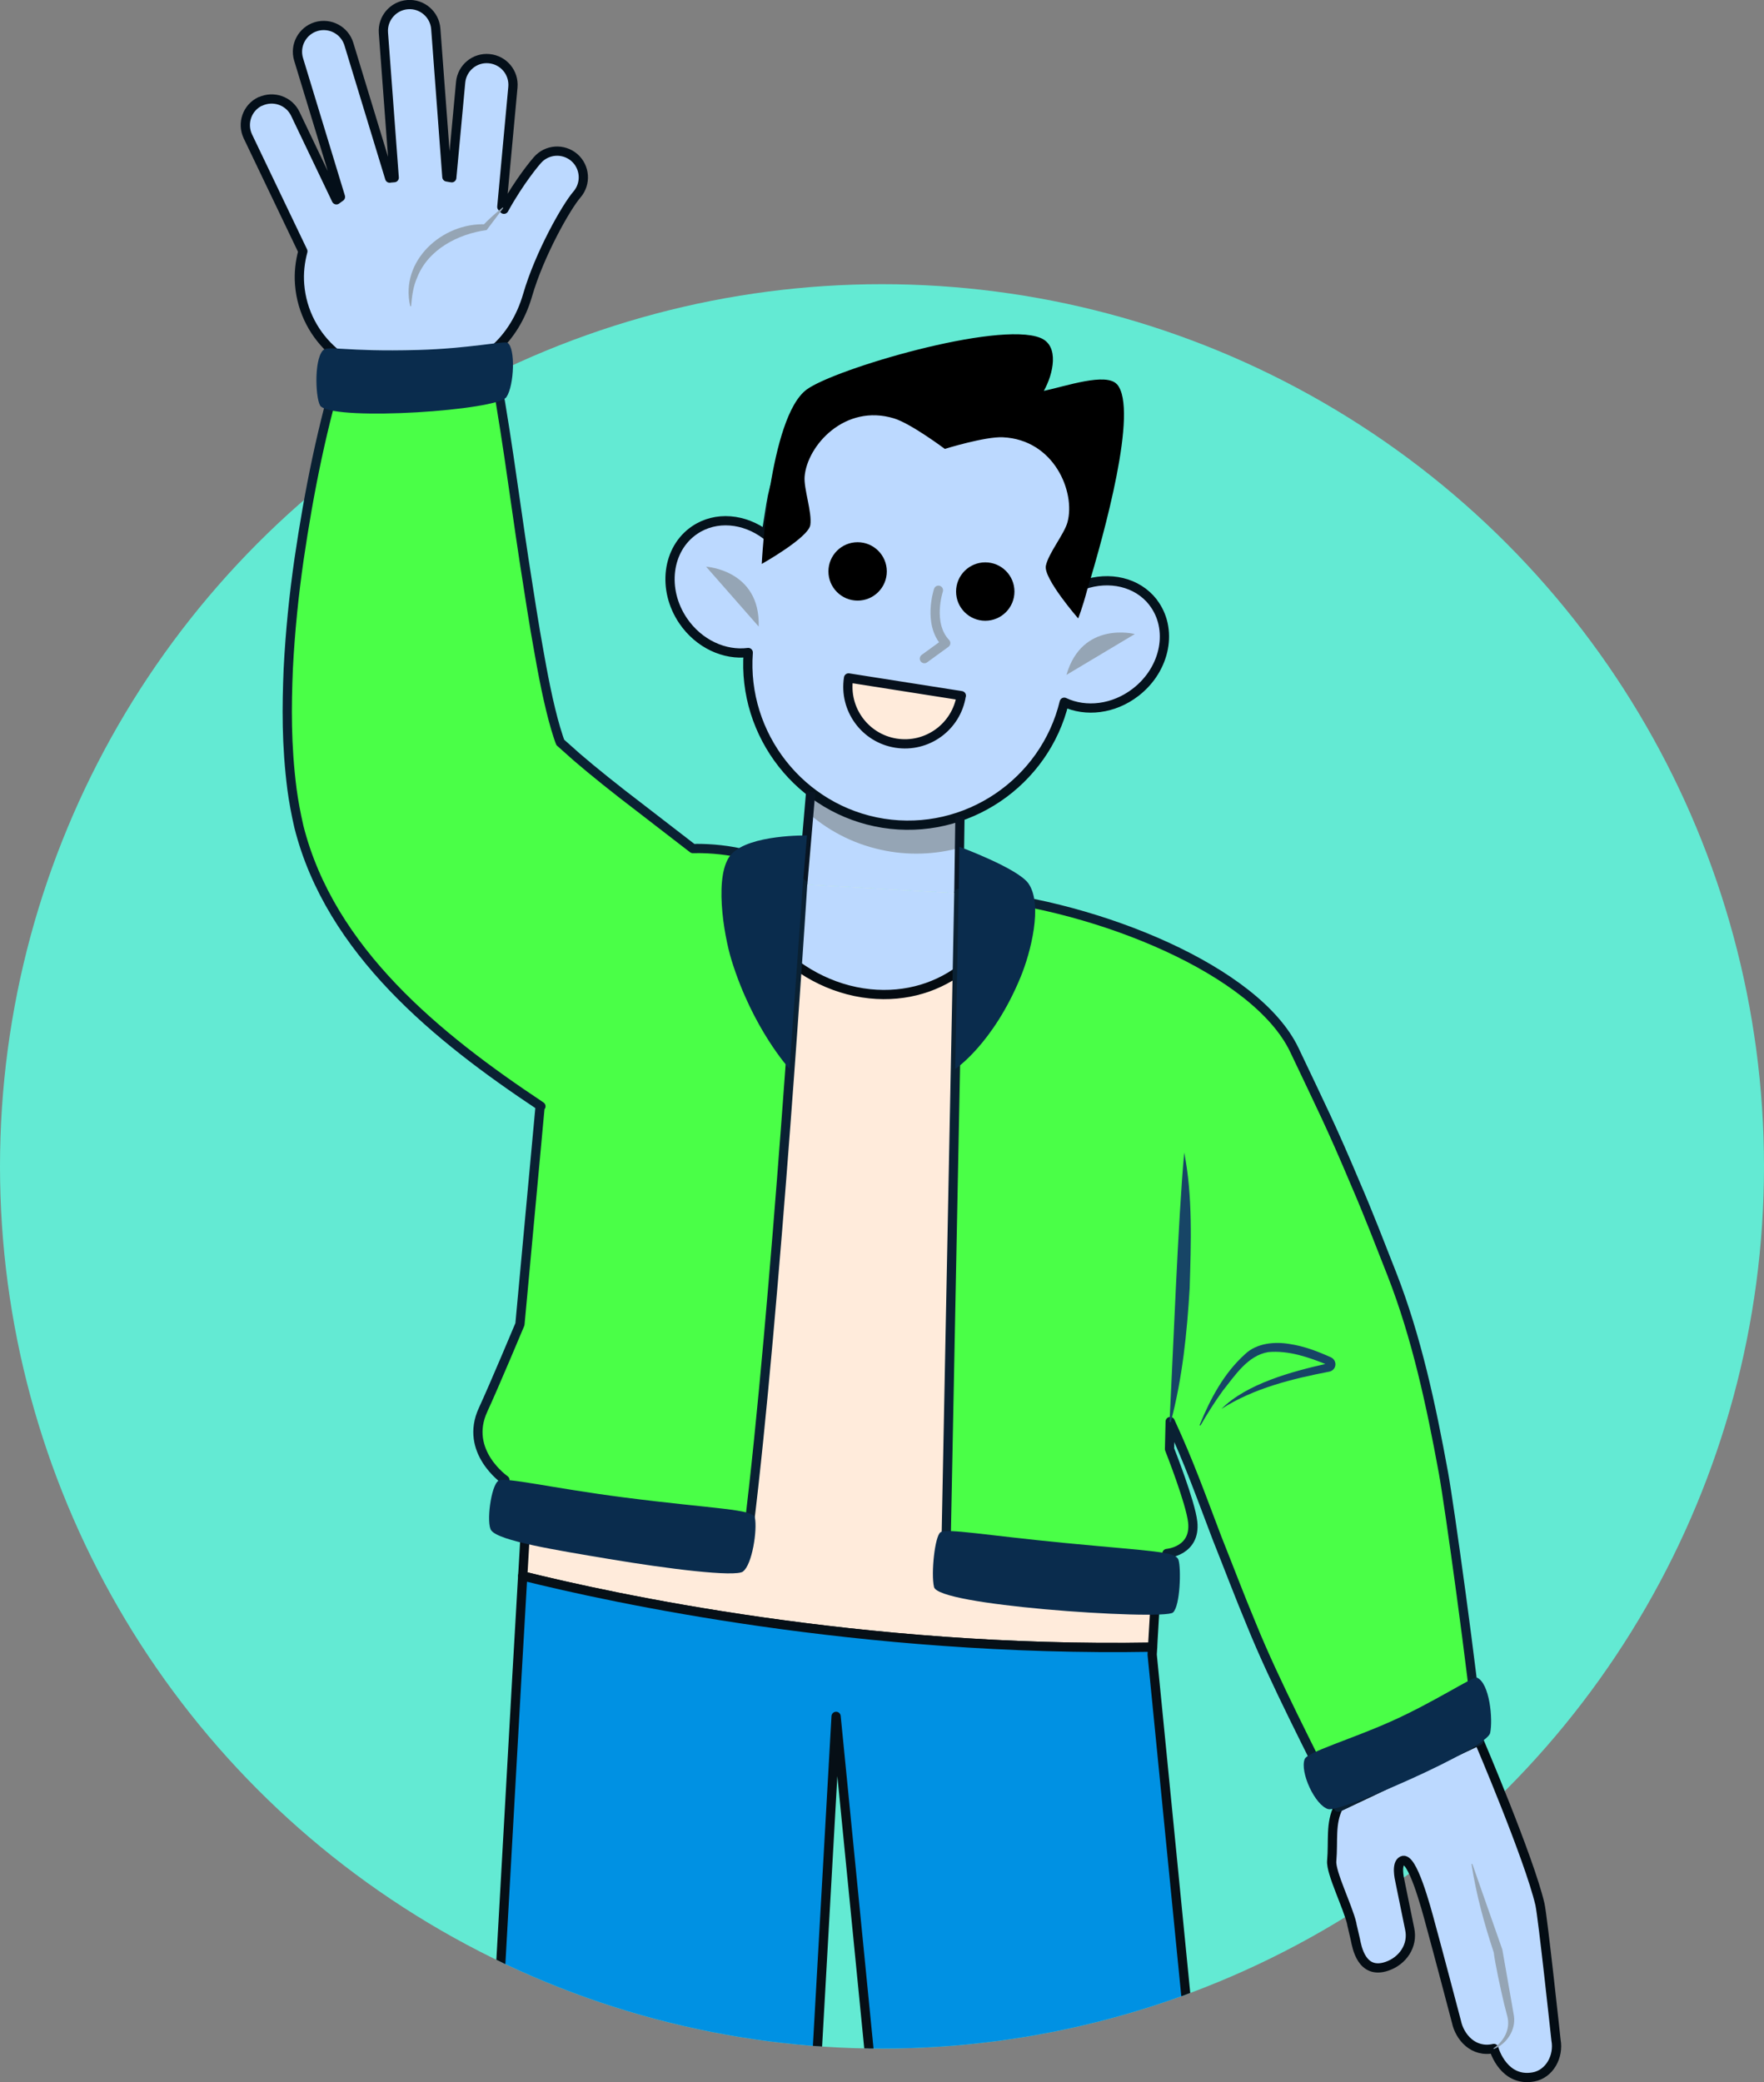 <?xml version="1.0" encoding="UTF-8"?>
<svg id="Capa_2" data-name="Capa 2" xmlns="http://www.w3.org/2000/svg" xmlns:xlink="http://www.w3.org/1999/xlink" viewBox="0 0 190.98 225.37">
  <rect x="0" y="0" width="190.98" height="225.37" fill="#808080" stroke="none"/>
  <defs>
    <style>
      .cls-1 {
        fill: #0091e3;
      }

      .cls-1, .cls-2, .cls-3, .cls-4, .cls-5, .cls-6, .cls-7, .cls-8, .cls-9, .cls-10 {
        stroke-linecap: round;
        stroke-linejoin: round;
      }

      .cls-1, .cls-3, .cls-5 {
        stroke: #060f16;
      }

      .cls-11 {
        stroke: #081523;
        stroke-miterlimit: 10;
      }

      .cls-11, .cls-12, .cls-5, .cls-8 {
        fill: none;
      }

      .cls-2 {
        stroke: #06101c;
      }

      .cls-2, .cls-3, .cls-13 {
        fill: #ffebdb;
      }

      .cls-14 {
        fill: #601222;
      }

      .cls-4 {
        fill: #4aff47;
        stroke: #0a2133;
      }

      .cls-15 {
        fill: #95a5b5;
      }

      .cls-16 {
        clip-path: url(#clippath-1);
      }

      .cls-17 {
        fill: #174566;
      }

      .cls-18 {
        fill: #0a2c4d;
      }

      .cls-19 {
        fill: #63ead3;
      }

      .cls-6 {
        stroke: #040d14;
      }

      .cls-6, .cls-7, .cls-20, .cls-9, .cls-10 {
        fill: #bcd9ff;
      }

      .cls-7 {
        stroke: #05121c;
      }

      .cls-8 {
        stroke: #95a5b5;
      }

      .cls-9 {
        stroke: #040b11;
      }

      .cls-21 {
        clip-path: url(#clippath-2);
      }

      .cls-22 {
        clip-path: url(#clippath);
      }

      .cls-10 {
        stroke: #040f19;
      }
    </style>
    <clipPath id="clippath">
      <polygon class="cls-20" points="103.81 96.7 86.91 95.72 88.35 78.96 104.07 79.87 103.81 96.7"/>
    </clipPath>
    <clipPath id="clippath-1">
      <path class="cls-3" d="M104.09,96.72c14,.81,24.69,12.82,23.88,26.82l-3.15,54.14-.03.61c-31.58.56-58.57-5.31-68.2-7.71l.04-.57,2.92-50.44c.82-14,12.82-24.69,26.82-23.88"/>
    </clipPath>
    <clipPath id="clippath-2">
      <circle class="cls-12" cx="95.49" cy="126.25" r="95.49"/>
    </clipPath>
  </defs>
  <g id="OBJECTS">
    <circle class="cls-19" cx="95.49" cy="126.25" r="95.49"/>
    <g>
      <g>
        <g>
          <polygon class="cls-20" points="103.81 96.7 86.91 95.72 88.35 78.96 104.07 79.87 103.81 96.7"/>
          <g class="cls-22">
            <path class="cls-15" d="M104.33,79.24l-.3,12.5c-2.75.76-5.72.9-8.7.23-3.13-.69-5.87-2.18-8.09-4.2l.88-9.47,16.21.94Z"/>
          </g>
        </g>
        <g>
          <path class="cls-7" d="M124.83,65.18c-1.72-2.2-4.74-2.85-7.53-1.88l.52-3.29c1.48-9.45-5.03-18.39-14.48-19.88-9.45-1.49-18.39,5.03-19.88,14.48l-.52,3.29c-2.35-1.78-5.43-2.09-7.74-.52-2.99,2.03-3.54,6.43-1.24,9.82,1.71,2.51,4.5,3.76,7.05,3.43-.67,8.91,5.65,17.06,14.62,18.48h0c8.98,1.41,17.49-4.41,19.59-13.1,2.32,1.1,5.36.77,7.76-1.1,3.24-2.52,4.06-6.88,1.84-9.73Z"/>
          <path class="cls-15" d="M76.45,61.34s5.88.34,5.69,6.48l-5.69-6.48Z"/>
          <path class="cls-15" d="M122.86,68.63s-5.7-1.48-7.4,4.42l7.4-4.42Z"/>
          <g>
            <path class="cls-14" d="M92.39,64.79h0c-.58-.09-.97-.64-.88-1.21l.59-3.77c.09-.58.64-.97,1.21-.88h0c.58.09.97.64.88,1.21l-.59,3.77c-.09.58-.64.97-1.21.88Z"/>
            <path class="cls-14" d="M106.21,66.96h0c-.58-.09-.97-.64-.88-1.21l.59-3.77c.09-.58.64-.97,1.21-.88h0c.58.09.97.64.88,1.21l-.59,3.77c-.09.58-.64.97-1.21.88Z"/>
            <circle cx="92.85" cy="61.85" r="3.16"/>
            <circle cx="106.67" cy="64.03" r="3.16"/>
          </g>
          <path class="cls-8" d="M101.6,63.89s-1.2,3.63.79,5.72l-2.31,1.68"/>
          <path class="cls-2" d="M104.07,75.3c-.53,3.37-3.69,5.67-7.06,5.14-3.37-.53-5.67-3.69-5.14-7.06l12.21,1.92Z"/>
          <path d="M120.94,41.61c-1.16-1.33-5.53.19-7.93.7,1.02-1.81,1.73-4.9-.38-5.74-4.59-1.85-22.25,3.36-25.29,5.59-4.09,3-4.87,18.88-4.87,18.88,0,0,5.06-2.84,5.26-4.22.2-1.37-.72-3.91-.62-5.22.27-3.37,4.36-7.94,9.69-6.31,1.85.57,5.49,3.3,5.49,3.3,0,0,4.35-1.35,6.28-1.26,5.57.26,7.89,5.94,7,9.2-.34,1.27-2.06,3.35-2.34,4.71-.28,1.36,3.5,5.7,3.5,5.7,0,0,.47-1.17.96-3.04,1.86-6.12,5.59-19.6,3.25-22.3Z"/>
        </g>
        <line class="cls-11" x1="87.77" y1="85.71" x2="86.91" y2="95.72"/>
        <line class="cls-11" x1="103.93" y1="88.38" x2="103.81" y2="96.7"/>
      </g>
      <g>
        <path class="cls-6" d="M146.35,208.26c.23.98.39,1.68.39,1.68.16.78.66,3.81,3.39,2.9,1.74-.58,2.88-2.25,2.49-4.05l-1.05-5.14c-.08-.36-.43-1.92.25-2.25,1.07-.53,2.56,5.03,3.09,7.02.6,2.16,2.78,10.44,2.78,10.44.34,1.59,1.8,3.38,4.05,2.87h0c.06.29,1.14,3.63,4.26,3.08,1.77-.31,2.79-2.23,2.46-4,0,0-1.44-13.41-1.74-14.7-1.17-4.99-6.6-17.69-6.6-17.69l-15.22,7.19c-.89,1.74-.53,3.68-.72,5.81-.12,1.27,1.75,4.97,2.18,6.83Z"/>
        <path class="cls-15" d="M159.41,201.78s3.24,9.23,3.24,9.24c0,0,1.01,5.76,1.01,5.76l.25,1.44c.21,1.5-.77,3-2.15,3.56-.06.02-.1-.06-.04-.09,1.15-.79,1.79-2.08,1.49-3.36,0,0-.36-1.4-.36-1.4-.4-1.68-.99-4.43-1.13-5.6-1.03-3.11-1.9-6.27-2.4-9.52-.02-.06.07-.1.09-.03h0Z"/>
      </g>
      <g>
        <path class="cls-10" d="M28.18,10.99c1.42-.67,3.12-.08,3.79,1.33l4.45,9.31c.15-.12.29-.21.44-.32l-4.53-14.88c-.46-1.5.39-3.09,1.89-3.55,1.51-.45,3.09.39,3.55,1.89l4.42,14.51s.08-.02.13-.02l.36-.03-1.17-15.68c-.12-1.56,1.06-2.93,2.62-3.05,1.57-.12,2.93,1.06,3.05,2.62l1.2,16.03c.18.04.35.06.53.09l.96-10.32c.14-1.57,1.53-2.72,3.09-2.57,1.58.15,2.71,1.53,2.57,3.09l-1.2,12.95c.08.08.15.18.23.26,1.7-3.09,3.48-5.17,3.61-5.31,1.03-1.19,2.82-1.31,4.01-.29,1.18,1.03,1.31,2.82.28,4.01-1.14,1.31-4.05,6.43-5.34,10.89-1.4,4.82-4.99,8.09-9.79,8.47l-3.32.26c-5.9.47-11.1-3.98-11.57-9.87-.1-1.25.04-2.46.35-3.61l-5.95-12.43c-.68-1.42-.08-3.12,1.33-3.79Z"/>
        <path class="cls-15" d="M44.41,33.12c-1.14-4.89,3.47-9.04,8.18-8.84,0,0-.42.23-.42.23.69-.73,1.43-1.4,2.22-2.03.04-.04.12,0,.08.06,0,0-1.78,2.36-1.78,2.36-3.1.43-6.33,2.09-7.52,5.13-.44.97-.57,2.03-.66,3.08,0,.06-.1.06-.1,0h0Z"/>
      </g>
      <g>
        <path class="cls-13" d="M104.09,96.72c14,.81,24.69,12.82,23.88,26.82l-3.15,54.14-.03.61c-31.58.56-58.57-5.31-68.2-7.71l.04-.57,2.92-50.44c.82-14,12.82-24.69,26.82-23.88"/>
        <g class="cls-16">
          <path class="cls-9" d="M109.44,95.21c-.86,7.75-7.36,13.17-15.26,12.36-8.47-.88-15.33-8.61-15.32-17.27l30.58,4.91Z"/>
        </g>
        <path class="cls-5" d="M104.09,96.72c14,.81,24.69,12.82,23.88,26.82l-3.15,54.14-.03.61c-31.58.56-58.57-5.31-68.2-7.71l.04-.57,2.92-50.44c.82-14,12.82-24.69,26.82-23.88"/>
      </g>
      <g>
        <g>
          <g>
            <path class="cls-17" d="M58.48,119.69h0c-.16-.11-.08-.06,0,0Z"/>
            <path class="cls-4" d="M75.41,91.85h-.4c-2.36-1.82-5.78-4.46-5.78-4.46-2.54-1.93-5.04-3.94-6.77-5.43l-1.8-1.6c-.07-.19-.14-.37-.21-.59-.78-2.34-1.46-5.6-2.04-8.88-.61-3.3-1.13-6.78-1.68-10.3-1.07-7.02-2.09-15.25-3.54-22.46l-16.07.73c-2.21,7-3.68,14.44-4.74,21.66-.56,3.87-.96,7.78-1.17,11.85-.17,4.1-.22,8.22.41,13.13.17,1.23.41,2.56.74,3.99,3.4,13.47,15.06,22.85,26.12,30.2.17.12.08.06,0,0l-2.19,23.65s-2.78,6.64-3.99,9.26c-2.09,4.51,2.36,7.59,2.36,7.59l-.06,1.89,26.44,3.58c2.92-23.49,5.86-69.95,5.86-69.95-3.44-3.29-8.43-3.87-11.5-3.87Z"/>
          </g>
          <path class="cls-18" d="M80.45,170.1c-.83.63-8.23-.3-14.49-1.35-5.79-.97-11.9-1.95-12.77-3.09-.57-.75-.04-4.86.77-5.38.69-.45,5.76.8,13.65,1.81,9.84,1.26,13.93,1.24,14.12,2.19.27,1.33-.29,5.06-1.28,5.81Z"/>
          <path class="cls-18" d="M87.37,90.43s-6.18-.12-8.17,2.01c-1.96,2.1-.85,8.75,0,11.49,2.31,7.47,6.28,11.77,6.28,11.77l1.44-19.98.45-5.29Z"/>
          <path class="cls-18" d="M34.75,44.01c-.57-.49-.81-4.96.2-6.07.56-.6,2.23.17,10.33-.06,5.42-.15,9.31-.99,9.66-.78.89.55.73,4.64-.11,5.88-.98,1.45-18.22,2.61-20.08,1.02Z"/>
        </g>
        <g>
          <path class="cls-4" d="M160.11,188.41l-15.22,7.2c-3.01-6.17-6.83-13.43-9.38-19.71-1.31-3.13-2.5-6.29-3.75-9.42-1.76-4.62-3.02-8.18-5.07-12.61l-.07,2.98s2.28,5.76,2.51,7.9c.34,3.16-2.79,3.4-2.79,3.4l-.04,1.78c-10.35-.53-23.88-2.46-23.88-2.46l1.39-70.78c.16.01.63.05,1.63.13,13.54,1.27,30.6,8.22,34.7,16.84,2.94,6.2,3.97,8.2,6.64,14.54,1.37,3.16,2.6,6.37,3.91,9.7,2.68,6.85,4.26,14.25,5.59,21.54.62,3.37,3.22,22.1,3.84,28.96Z"/>
          <path class="cls-18" d="M103.88,91.66s6.36,2.34,7.48,3.99c1.56,2.29.23,7.47-.87,10.12-2.98,7.23-7.07,9.94-7.07,9.94l.37-19,.08-5.05Z"/>
          <path class="cls-18" d="M143.83,195.83c-1.45-.38-3.12-4.02-2.58-5.42.3-.77,4.9-2.1,9.32-4.07,4.59-2.04,8.94-4.91,9.32-4.76,1.39.57,1.76,4.54,1.44,6-.38,1.71-16.18,8.59-17.5,8.24Z"/>
          <path class="cls-17" d="M126.62,153.86c.38-7.24.93-21.95,1.59-29.1.93,4.71.74,9.84.59,14.66-.29,4.87-.78,9.69-2.03,14.45,0,.09-.16.09-.15,0h0Z"/>
          <path class="cls-17" d="M129.88,154.24c1.15-2.82,2.62-5.6,4.92-7.67,1.27-1.21,3.23-1.37,4.85-1.09,1.59.24,3.02.8,4.45,1.44.41.19.59.67.41,1.08-.12.26-.36.43-.61.47-4.03.78-8.16,1.79-11.66,4.03,2.72-2.72,7.6-4.05,11.51-4.92,0,0-.02.16-.02.16-2.02-.83-4.22-1.59-6.42-1.39-2.23.37-3.6,2.53-4.92,4.18-.87,1.2-1.67,2.46-2.41,3.75-.03.05-.12,0-.09-.05h0Z"/>
          <path class="cls-18" d="M126.99,174.54c-.5.45-7.49.22-13.93-.36-6.05-.55-11.7-1.39-11.94-2.4-.34-1.46.09-5.54.71-5.93.7-.44,4.89.33,13.33,1.15,9.88.95,12.12.92,12.43,1.85.29.86.2,4.98-.6,5.69Z"/>
        </g>
      </g>
      <g class="cls-21">
        <path class="cls-1" d="M141.09,344.54l-34.55,3.43-16.02-162.19-9.18,162.72-34.65-1.97,9.27-165.04.63-10.91c9.63,2.4,36.62,8.27,68.2,7.71l-.05.8,16.35,165.45Z"/>
      </g>
    </g>
  </g>
</svg>